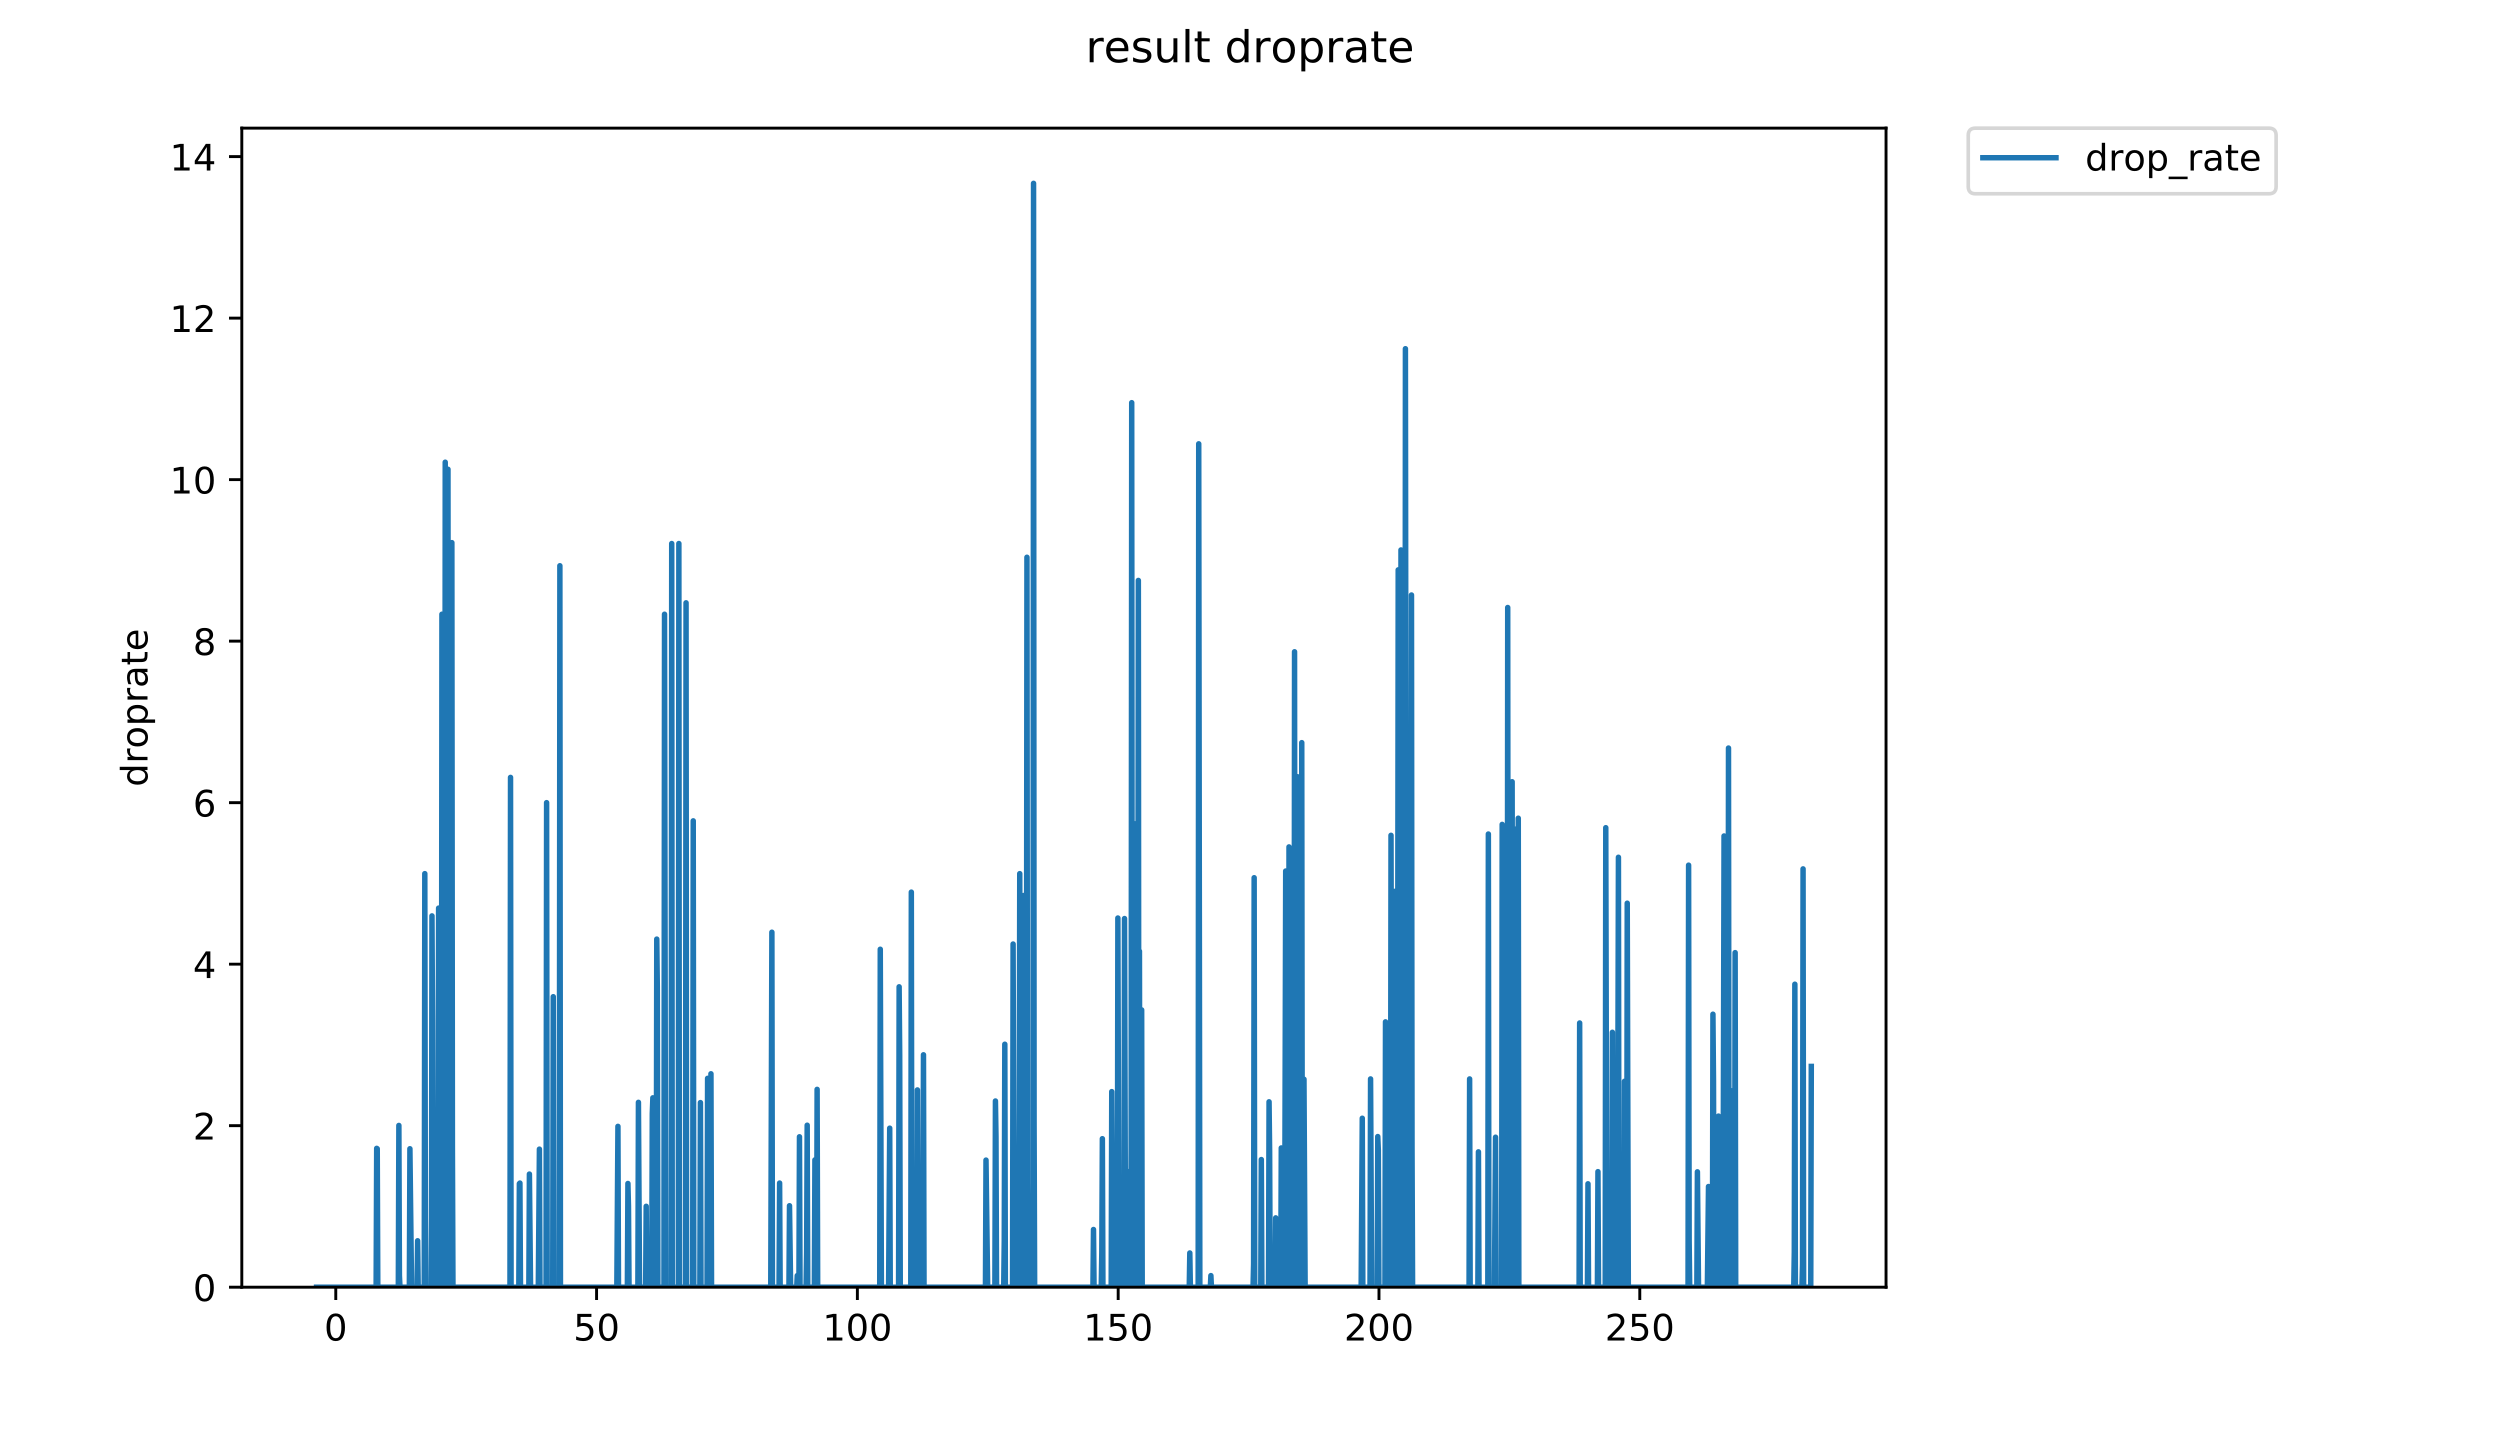 <?xml version="1.0" encoding="utf-8" standalone="no"?>
<!DOCTYPE svg PUBLIC "-//W3C//DTD SVG 1.1//EN"
  "http://www.w3.org/Graphics/SVG/1.1/DTD/svg11.dtd">
<!-- Created with matplotlib (https://matplotlib.org/) -->
<svg height="396pt" version="1.1" viewBox="0 0 684 396" width="684pt" xmlns="http://www.w3.org/2000/svg" xmlns:xlink="http://www.w3.org/1999/xlink">
 <defs>
  <style type="text/css">
*{stroke-linecap:butt;stroke-linejoin:round;}
  </style>
 </defs>
 <g id="figure_1">
  <g id="patch_1">
   <path d="M 0 396 
L 684 396 
L 684 0 
L 0 0 
z
" style="fill:#ffffff;"/>
  </g>
  <g id="axes_1">
   <g id="patch_2">
    <path d="M 66.159 352.174 
L 516.019 352.174 
L 516.019 35.062 
L 66.159 35.062 
z
" style="fill:#ffffff;"/>
   </g>
   <g id="matplotlib.axis_1">
    <g id="xtick_1">
     <g id="line2d_1">
      <defs>
       <path d="M 0 0 
L 0 3.5 
" id="m1bc848d727" style="stroke:#000000;stroke-width:0.8;"/>
      </defs>
      <g>
       <use style="stroke:#000000;stroke-width:0.8;" x="91.867" xlink:href="#m1bc848d727" y="352.174"/>
      </g>
     </g>
     <g id="text_1">
      <!-- 0 -->
      <defs>
       <path d="M 31.781 66.406 
Q 24.172 66.406 20.328 58.906 
Q 16.5 51.422 16.5 36.375 
Q 16.5 21.391 20.328 13.891 
Q 24.172 6.391 31.781 6.391 
Q 39.453 6.391 43.281 13.891 
Q 47.125 21.391 47.125 36.375 
Q 47.125 51.422 43.281 58.906 
Q 39.453 66.406 31.781 66.406 
z
M 31.781 74.219 
Q 44.047 74.219 50.516 64.516 
Q 56.984 54.828 56.984 36.375 
Q 56.984 17.969 50.516 8.266 
Q 44.047 -1.422 31.781 -1.422 
Q 19.531 -1.422 13.062 8.266 
Q 6.594 17.969 6.594 36.375 
Q 6.594 54.828 13.062 64.516 
Q 19.531 74.219 31.781 74.219 
z
" id="DejaVuSans-48"/>
      </defs>
      <g transform="translate(88.686 366.773)scale(0.1 -0.1)">
       <use xlink:href="#DejaVuSans-48"/>
      </g>
     </g>
    </g>
    <g id="xtick_2">
     <g id="line2d_2">
      <g>
       <use style="stroke:#000000;stroke-width:0.8;" x="163.223" xlink:href="#m1bc848d727" y="352.174"/>
      </g>
     </g>
     <g id="text_2">
      <!-- 50 -->
      <defs>
       <path d="M 10.797 72.906 
L 49.516 72.906 
L 49.516 64.594 
L 19.828 64.594 
L 19.828 46.734 
Q 21.969 47.469 24.109 47.828 
Q 26.266 48.188 28.422 48.188 
Q 40.625 48.188 47.75 41.5 
Q 54.891 34.812 54.891 23.391 
Q 54.891 11.625 47.562 5.094 
Q 40.234 -1.422 26.906 -1.422 
Q 22.312 -1.422 17.547 -0.641 
Q 12.797 0.141 7.719 1.703 
L 7.719 11.625 
Q 12.109 9.234 16.797 8.062 
Q 21.484 6.891 26.703 6.891 
Q 35.156 6.891 40.078 11.328 
Q 45.016 15.766 45.016 23.391 
Q 45.016 31 40.078 35.438 
Q 35.156 39.891 26.703 39.891 
Q 22.75 39.891 18.812 39.016 
Q 14.891 38.141 10.797 36.281 
z
" id="DejaVuSans-53"/>
      </defs>
      <g transform="translate(156.86 366.773)scale(0.1 -0.1)">
       <use xlink:href="#DejaVuSans-53"/>
       <use x="63.623" xlink:href="#DejaVuSans-48"/>
      </g>
     </g>
    </g>
    <g id="xtick_3">
     <g id="line2d_3">
      <g>
       <use style="stroke:#000000;stroke-width:0.8;" x="234.578" xlink:href="#m1bc848d727" y="352.174"/>
      </g>
     </g>
     <g id="text_3">
      <!-- 100 -->
      <defs>
       <path d="M 12.406 8.297 
L 28.516 8.297 
L 28.516 63.922 
L 10.984 60.406 
L 10.984 69.391 
L 28.422 72.906 
L 38.281 72.906 
L 38.281 8.297 
L 54.391 8.297 
L 54.391 0 
L 12.406 0 
z
" id="DejaVuSans-49"/>
      </defs>
      <g transform="translate(225.035 366.773)scale(0.1 -0.1)">
       <use xlink:href="#DejaVuSans-49"/>
       <use x="63.623" xlink:href="#DejaVuSans-48"/>
       <use x="127.246" xlink:href="#DejaVuSans-48"/>
      </g>
     </g>
    </g>
    <g id="xtick_4">
     <g id="line2d_4">
      <g>
       <use style="stroke:#000000;stroke-width:0.8;" x="305.934" xlink:href="#m1bc848d727" y="352.174"/>
      </g>
     </g>
     <g id="text_4">
      <!-- 150 -->
      <g transform="translate(296.39 366.773)scale(0.1 -0.1)">
       <use xlink:href="#DejaVuSans-49"/>
       <use x="63.623" xlink:href="#DejaVuSans-53"/>
       <use x="127.246" xlink:href="#DejaVuSans-48"/>
      </g>
     </g>
    </g>
    <g id="xtick_5">
     <g id="line2d_5">
      <g>
       <use style="stroke:#000000;stroke-width:0.8;" x="377.289" xlink:href="#m1bc848d727" y="352.174"/>
      </g>
     </g>
     <g id="text_5">
      <!-- 200 -->
      <defs>
       <path d="M 19.188 8.297 
L 53.609 8.297 
L 53.609 0 
L 7.328 0 
L 7.328 8.297 
Q 12.938 14.109 22.625 23.891 
Q 32.328 33.688 34.812 36.531 
Q 39.547 41.844 41.422 45.531 
Q 43.312 49.219 43.312 52.781 
Q 43.312 58.594 39.234 62.25 
Q 35.156 65.922 28.609 65.922 
Q 23.969 65.922 18.812 64.312 
Q 13.672 62.703 7.812 59.422 
L 7.812 69.391 
Q 13.766 71.781 18.938 73 
Q 24.125 74.219 28.422 74.219 
Q 39.75 74.219 46.484 68.547 
Q 53.219 62.891 53.219 53.422 
Q 53.219 48.922 51.531 44.891 
Q 49.859 40.875 45.406 35.406 
Q 44.188 33.984 37.641 27.219 
Q 31.109 20.453 19.188 8.297 
z
" id="DejaVuSans-50"/>
      </defs>
      <g transform="translate(367.746 366.773)scale(0.1 -0.1)">
       <use xlink:href="#DejaVuSans-50"/>
       <use x="63.623" xlink:href="#DejaVuSans-48"/>
       <use x="127.246" xlink:href="#DejaVuSans-48"/>
      </g>
     </g>
    </g>
    <g id="xtick_6">
     <g id="line2d_6">
      <g>
       <use style="stroke:#000000;stroke-width:0.8;" x="448.645" xlink:href="#m1bc848d727" y="352.174"/>
      </g>
     </g>
     <g id="text_6">
      <!-- 250 -->
      <g transform="translate(439.101 366.773)scale(0.1 -0.1)">
       <use xlink:href="#DejaVuSans-50"/>
       <use x="63.623" xlink:href="#DejaVuSans-53"/>
       <use x="127.246" xlink:href="#DejaVuSans-48"/>
      </g>
     </g>
    </g>
   </g>
   <g id="matplotlib.axis_2">
    <g id="ytick_1">
     <g id="line2d_7">
      <defs>
       <path d="M 0 0 
L -3.5 0 
" id="m9c578cd29a" style="stroke:#000000;stroke-width:0.8;"/>
      </defs>
      <g>
       <use style="stroke:#000000;stroke-width:0.8;" x="66.159" xlink:href="#m9c578cd29a" y="352.174"/>
      </g>
     </g>
     <g id="text_7">
      <!-- 0 -->
      <g transform="translate(52.796 355.973)scale(0.1 -0.1)">
       <use xlink:href="#DejaVuSans-48"/>
      </g>
     </g>
    </g>
    <g id="ytick_2">
     <g id="line2d_8">
      <g>
       <use style="stroke:#000000;stroke-width:0.8;" x="66.159" xlink:href="#m9c578cd29a" y="307.985"/>
      </g>
     </g>
     <g id="text_8">
      <!-- 2 -->
      <g transform="translate(52.796 311.784)scale(0.1 -0.1)">
       <use xlink:href="#DejaVuSans-50"/>
      </g>
     </g>
    </g>
    <g id="ytick_3">
     <g id="line2d_9">
      <g>
       <use style="stroke:#000000;stroke-width:0.8;" x="66.159" xlink:href="#m9c578cd29a" y="263.796"/>
      </g>
     </g>
     <g id="text_9">
      <!-- 4 -->
      <defs>
       <path d="M 37.797 64.312 
L 12.891 25.391 
L 37.797 25.391 
z
M 35.203 72.906 
L 47.609 72.906 
L 47.609 25.391 
L 58.016 25.391 
L 58.016 17.188 
L 47.609 17.188 
L 47.609 0 
L 37.797 0 
L 37.797 17.188 
L 4.891 17.188 
L 4.891 26.703 
z
" id="DejaVuSans-52"/>
      </defs>
      <g transform="translate(52.796 267.595)scale(0.1 -0.1)">
       <use xlink:href="#DejaVuSans-52"/>
      </g>
     </g>
    </g>
    <g id="ytick_4">
     <g id="line2d_10">
      <g>
       <use style="stroke:#000000;stroke-width:0.8;" x="66.159" xlink:href="#m9c578cd29a" y="219.607"/>
      </g>
     </g>
     <g id="text_10">
      <!-- 6 -->
      <defs>
       <path d="M 33.016 40.375 
Q 26.375 40.375 22.484 35.828 
Q 18.609 31.297 18.609 23.391 
Q 18.609 15.531 22.484 10.953 
Q 26.375 6.391 33.016 6.391 
Q 39.656 6.391 43.531 10.953 
Q 47.406 15.531 47.406 23.391 
Q 47.406 31.297 43.531 35.828 
Q 39.656 40.375 33.016 40.375 
z
M 52.594 71.297 
L 52.594 62.312 
Q 48.875 64.062 45.094 64.984 
Q 41.312 65.922 37.594 65.922 
Q 27.828 65.922 22.672 59.328 
Q 17.531 52.734 16.797 39.406 
Q 19.672 43.656 24.016 45.922 
Q 28.375 48.188 33.594 48.188 
Q 44.578 48.188 50.953 41.516 
Q 57.328 34.859 57.328 23.391 
Q 57.328 12.156 50.688 5.359 
Q 44.047 -1.422 33.016 -1.422 
Q 20.359 -1.422 13.672 8.266 
Q 6.984 17.969 6.984 36.375 
Q 6.984 53.656 15.188 63.938 
Q 23.391 74.219 37.203 74.219 
Q 40.922 74.219 44.703 73.484 
Q 48.484 72.75 52.594 71.297 
z
" id="DejaVuSans-54"/>
      </defs>
      <g transform="translate(52.796 223.406)scale(0.1 -0.1)">
       <use xlink:href="#DejaVuSans-54"/>
      </g>
     </g>
    </g>
    <g id="ytick_5">
     <g id="line2d_11">
      <g>
       <use style="stroke:#000000;stroke-width:0.8;" x="66.159" xlink:href="#m9c578cd29a" y="175.418"/>
      </g>
     </g>
     <g id="text_11">
      <!-- 8 -->
      <defs>
       <path d="M 31.781 34.625 
Q 24.75 34.625 20.719 30.859 
Q 16.703 27.094 16.703 20.516 
Q 16.703 13.922 20.719 10.156 
Q 24.75 6.391 31.781 6.391 
Q 38.812 6.391 42.859 10.172 
Q 46.922 13.969 46.922 20.516 
Q 46.922 27.094 42.891 30.859 
Q 38.875 34.625 31.781 34.625 
z
M 21.922 38.812 
Q 15.578 40.375 12.031 44.719 
Q 8.5 49.078 8.5 55.328 
Q 8.5 64.062 14.719 69.141 
Q 20.953 74.219 31.781 74.219 
Q 42.672 74.219 48.875 69.141 
Q 55.078 64.062 55.078 55.328 
Q 55.078 49.078 51.531 44.719 
Q 48 40.375 41.703 38.812 
Q 48.828 37.156 52.797 32.312 
Q 56.781 27.484 56.781 20.516 
Q 56.781 9.906 50.312 4.234 
Q 43.844 -1.422 31.781 -1.422 
Q 19.734 -1.422 13.25 4.234 
Q 6.781 9.906 6.781 20.516 
Q 6.781 27.484 10.781 32.312 
Q 14.797 37.156 21.922 38.812 
z
M 18.312 54.391 
Q 18.312 48.734 21.844 45.562 
Q 25.391 42.391 31.781 42.391 
Q 38.141 42.391 41.719 45.562 
Q 45.312 48.734 45.312 54.391 
Q 45.312 60.062 41.719 63.234 
Q 38.141 66.406 31.781 66.406 
Q 25.391 66.406 21.844 63.234 
Q 18.312 60.062 18.312 54.391 
z
" id="DejaVuSans-56"/>
      </defs>
      <g transform="translate(52.796 179.217)scale(0.1 -0.1)">
       <use xlink:href="#DejaVuSans-56"/>
      </g>
     </g>
    </g>
    <g id="ytick_6">
     <g id="line2d_12">
      <g>
       <use style="stroke:#000000;stroke-width:0.8;" x="66.159" xlink:href="#m9c578cd29a" y="131.229"/>
      </g>
     </g>
     <g id="text_12">
      <!-- 10 -->
      <g transform="translate(46.434 135.028)scale(0.1 -0.1)">
       <use xlink:href="#DejaVuSans-49"/>
       <use x="63.623" xlink:href="#DejaVuSans-48"/>
      </g>
     </g>
    </g>
    <g id="ytick_7">
     <g id="line2d_13">
      <g>
       <use style="stroke:#000000;stroke-width:0.8;" x="66.159" xlink:href="#m9c578cd29a" y="87.04"/>
      </g>
     </g>
     <g id="text_13">
      <!-- 12 -->
      <g transform="translate(46.434 90.839)scale(0.1 -0.1)">
       <use xlink:href="#DejaVuSans-49"/>
       <use x="63.623" xlink:href="#DejaVuSans-50"/>
      </g>
     </g>
    </g>
    <g id="ytick_8">
     <g id="line2d_14">
      <g>
       <use style="stroke:#000000;stroke-width:0.8;" x="66.159" xlink:href="#m9c578cd29a" y="42.851"/>
      </g>
     </g>
     <g id="text_14">
      <!-- 14 -->
      <g transform="translate(46.434 46.65)scale(0.1 -0.1)">
       <use xlink:href="#DejaVuSans-49"/>
       <use x="63.623" xlink:href="#DejaVuSans-52"/>
      </g>
     </g>
    </g>
    <g id="text_15">
     <!-- droprate -->
     <defs>
      <path d="M 45.406 46.391 
L 45.406 75.984 
L 54.391 75.984 
L 54.391 0 
L 45.406 0 
L 45.406 8.203 
Q 42.578 3.328 38.25 0.953 
Q 33.938 -1.422 27.875 -1.422 
Q 17.969 -1.422 11.734 6.484 
Q 5.516 14.406 5.516 27.297 
Q 5.516 40.188 11.734 48.094 
Q 17.969 56 27.875 56 
Q 33.938 56 38.25 53.625 
Q 42.578 51.266 45.406 46.391 
z
M 14.797 27.297 
Q 14.797 17.391 18.875 11.75 
Q 22.953 6.109 30.078 6.109 
Q 37.203 6.109 41.297 11.75 
Q 45.406 17.391 45.406 27.297 
Q 45.406 37.203 41.297 42.844 
Q 37.203 48.484 30.078 48.484 
Q 22.953 48.484 18.875 42.844 
Q 14.797 37.203 14.797 27.297 
z
" id="DejaVuSans-100"/>
      <path d="M 41.109 46.297 
Q 39.594 47.172 37.812 47.578 
Q 36.031 48 33.891 48 
Q 26.266 48 22.188 43.047 
Q 18.109 38.094 18.109 28.812 
L 18.109 0 
L 9.078 0 
L 9.078 54.688 
L 18.109 54.688 
L 18.109 46.188 
Q 20.953 51.172 25.484 53.578 
Q 30.031 56 36.531 56 
Q 37.453 56 38.578 55.875 
Q 39.703 55.766 41.062 55.516 
z
" id="DejaVuSans-114"/>
      <path d="M 30.609 48.391 
Q 23.391 48.391 19.188 42.75 
Q 14.984 37.109 14.984 27.297 
Q 14.984 17.484 19.156 11.844 
Q 23.344 6.203 30.609 6.203 
Q 37.797 6.203 41.984 11.859 
Q 46.188 17.531 46.188 27.297 
Q 46.188 37.016 41.984 42.703 
Q 37.797 48.391 30.609 48.391 
z
M 30.609 56 
Q 42.328 56 49.016 48.375 
Q 55.719 40.766 55.719 27.297 
Q 55.719 13.875 49.016 6.219 
Q 42.328 -1.422 30.609 -1.422 
Q 18.844 -1.422 12.172 6.219 
Q 5.516 13.875 5.516 27.297 
Q 5.516 40.766 12.172 48.375 
Q 18.844 56 30.609 56 
z
" id="DejaVuSans-111"/>
      <path d="M 18.109 8.203 
L 18.109 -20.797 
L 9.078 -20.797 
L 9.078 54.688 
L 18.109 54.688 
L 18.109 46.391 
Q 20.953 51.266 25.266 53.625 
Q 29.594 56 35.594 56 
Q 45.562 56 51.781 48.094 
Q 58.016 40.188 58.016 27.297 
Q 58.016 14.406 51.781 6.484 
Q 45.562 -1.422 35.594 -1.422 
Q 29.594 -1.422 25.266 0.953 
Q 20.953 3.328 18.109 8.203 
z
M 48.688 27.297 
Q 48.688 37.203 44.609 42.844 
Q 40.531 48.484 33.406 48.484 
Q 26.266 48.484 22.188 42.844 
Q 18.109 37.203 18.109 27.297 
Q 18.109 17.391 22.188 11.75 
Q 26.266 6.109 33.406 6.109 
Q 40.531 6.109 44.609 11.75 
Q 48.688 17.391 48.688 27.297 
z
" id="DejaVuSans-112"/>
      <path d="M 34.281 27.484 
Q 23.391 27.484 19.188 25 
Q 14.984 22.516 14.984 16.5 
Q 14.984 11.719 18.141 8.906 
Q 21.297 6.109 26.703 6.109 
Q 34.188 6.109 38.703 11.406 
Q 43.219 16.703 43.219 25.484 
L 43.219 27.484 
z
M 52.203 31.203 
L 52.203 0 
L 43.219 0 
L 43.219 8.297 
Q 40.141 3.328 35.547 0.953 
Q 30.953 -1.422 24.312 -1.422 
Q 15.922 -1.422 10.953 3.297 
Q 6 8.016 6 15.922 
Q 6 25.141 12.172 29.828 
Q 18.359 34.516 30.609 34.516 
L 43.219 34.516 
L 43.219 35.406 
Q 43.219 41.609 39.141 45 
Q 35.062 48.391 27.688 48.391 
Q 23 48.391 18.547 47.266 
Q 14.109 46.141 10.016 43.891 
L 10.016 52.203 
Q 14.938 54.109 19.578 55.047 
Q 24.219 56 28.609 56 
Q 40.484 56 46.344 49.844 
Q 52.203 43.703 52.203 31.203 
z
" id="DejaVuSans-97"/>
      <path d="M 18.312 70.219 
L 18.312 54.688 
L 36.812 54.688 
L 36.812 47.703 
L 18.312 47.703 
L 18.312 18.016 
Q 18.312 11.328 20.141 9.422 
Q 21.969 7.516 27.594 7.516 
L 36.812 7.516 
L 36.812 0 
L 27.594 0 
Q 17.188 0 13.234 3.875 
Q 9.281 7.766 9.281 18.016 
L 9.281 47.703 
L 2.688 47.703 
L 2.688 54.688 
L 9.281 54.688 
L 9.281 70.219 
z
" id="DejaVuSans-116"/>
      <path d="M 56.203 29.594 
L 56.203 25.203 
L 14.891 25.203 
Q 15.484 15.922 20.484 11.062 
Q 25.484 6.203 34.422 6.203 
Q 39.594 6.203 44.453 7.469 
Q 49.312 8.734 54.109 11.281 
L 54.109 2.781 
Q 49.266 0.734 44.188 -0.344 
Q 39.109 -1.422 33.891 -1.422 
Q 20.797 -1.422 13.156 6.188 
Q 5.516 13.812 5.516 26.812 
Q 5.516 40.234 12.766 48.109 
Q 20.016 56 32.328 56 
Q 43.359 56 49.781 48.891 
Q 56.203 41.797 56.203 29.594 
z
M 47.219 32.234 
Q 47.125 39.594 43.094 43.984 
Q 39.062 48.391 32.422 48.391 
Q 24.906 48.391 20.391 44.141 
Q 15.875 39.891 15.188 32.172 
z
" id="DejaVuSans-101"/>
     </defs>
     <g transform="translate(40.354 215.236)rotate(-90)scale(0.1 -0.1)">
      <use xlink:href="#DejaVuSans-100"/>
      <use x="63.477" xlink:href="#DejaVuSans-114"/>
      <use x="104.559" xlink:href="#DejaVuSans-111"/>
      <use x="165.74" xlink:href="#DejaVuSans-112"/>
      <use x="229.217" xlink:href="#DejaVuSans-114"/>
      <use x="270.33" xlink:href="#DejaVuSans-97"/>
      <use x="331.609" xlink:href="#DejaVuSans-116"/>
      <use x="370.818" xlink:href="#DejaVuSans-101"/>
     </g>
    </g>
   </g>
   <g id="line2d_15">
    <path clip-path="url(#pcc9d9d2afb)" d="M 86.607 352.174 
L 102.91 352.174 
L 103.061 314.189 
L 103.213 314.298 
L 103.364 352.174 
L 108.98 352.174 
L 109.131 307.922 
L 109.282 349.013 
L 109.433 352.174 
L 111.999 352.174 
L 112.151 314.298 
L 112.603 352.174 
L 114.111 352.174 
L 114.262 339.476 
L 114.414 352.174 
L 116.074 352.174 
L 116.226 239.03 
L 116.377 333.236 
L 116.528 352.174 
L 118.036 352.174 
L 118.187 250.59 
L 118.338 279.37 
L 118.496 352.174 
L 119.704 352.174 
L 119.854 320.429 
L 120.006 248.459 
L 120.156 352.174 
L 120.761 352.174 
L 120.911 168.053 
L 121.212 352.174 
L 121.664 352.174 
L 121.814 126.461 
L 122.116 352.174 
L 122.267 130.278 
L 122.417 202.973 
L 122.569 128.393 
L 122.72 352.174 
L 122.871 352.174 
L 123.022 304.761 
L 123.172 171.228 
L 123.324 345.87 
L 123.478 352.174 
L 123.63 148.466 
L 123.78 313.97 
L 123.93 352.174 
L 139.529 352.174 
L 139.679 212.697 
L 139.829 352.174 
L 141.946 352.174 
L 142.098 323.848 
L 142.248 323.686 
L 142.404 352.174 
L 144.692 352.174 
L 144.846 321.229 
L 145.159 352.174 
L 147.281 352.174 
L 147.584 314.406 
L 147.737 352.174 
L 149.399 352.174 
L 149.55 219.607 
L 149.704 352.174 
L 151.224 352.174 
L 151.375 272.698 
L 151.526 352.174 
L 153.031 352.174 
L 153.181 154.788 
L 153.338 352.174 
L 168.765 352.174 
L 169.068 308.174 
L 169.22 352.174 
L 171.648 352.174 
L 171.799 323.807 
L 171.951 330.111 
L 172.102 352.174 
L 174.523 352.174 
L 174.675 301.6 
L 174.978 352.174 
L 176.648 352.174 
L 176.799 330.048 
L 176.95 352.174 
L 178.314 352.174 
L 178.465 304.693 
L 178.622 300.366 
L 178.778 352.174 
L 179.539 352.174 
L 179.689 256.939 
L 179.841 270.226 
L 179.993 352.174 
L 181.66 352.174 
L 181.813 168.053 
L 182.118 352.174 
L 183.63 352.174 
L 183.78 148.714 
L 183.934 352.174 
L 185.587 352.174 
L 185.737 148.714 
L 185.887 352.174 
L 187.552 352.174 
L 187.705 164.933 
L 187.856 352.174 
L 189.516 352.174 
L 189.67 224.586 
L 189.821 352.174 
L 191.485 352.174 
L 191.636 301.672 
L 191.787 352.174 
L 193.447 352.174 
L 193.598 295.033 
L 193.748 352.174 
L 194.36 352.174 
L 194.516 293.788 
L 194.675 352.174 
L 210.877 352.174 
L 211.187 255.055 
L 211.338 352.174 
L 213.15 352.174 
L 213.301 323.686 
L 213.452 352.174 
L 215.857 352.174 
L 216.007 329.889 
L 216.314 352.174 
L 217.982 352.174 
L 218.133 349 
L 218.283 352.174 
L 218.584 352.174 
L 218.735 311.024 
L 218.886 352.174 
L 220.545 352.174 
L 220.696 342.651 
L 220.846 307.859 
L 220.996 352.174 
L 222.809 352.174 
L 222.96 317.355 
L 223.112 352.174 
L 223.413 352.174 
L 223.563 298.052 
L 223.714 352.174 
L 240.693 352.174 
L 240.843 259.715 
L 241.151 352.174 
L 243.119 352.174 
L 243.425 308.669 
L 243.575 352.174 
L 245.853 352.174 
L 246.004 269.991 
L 246.156 288.665 
L 246.313 352.174 
L 249.189 352.174 
L 249.339 244.086 
L 249.49 352.174 
L 250.853 352.174 
L 251.004 298.208 
L 251.154 352.174 
L 252.362 352.174 
L 252.513 333.072 
L 252.663 288.593 
L 252.814 352.174 
L 269.618 352.174 
L 269.77 317.405 
L 270.226 352.174 
L 272.2 352.174 
L 272.35 301.236 
L 272.501 311.024 
L 272.652 352.174 
L 274.614 352.174 
L 274.764 339.513 
L 274.915 285.701 
L 275.068 352.174 
L 277.031 352.174 
L 277.184 258.288 
L 277.49 352.174 
L 278.701 352.174 
L 278.851 320.565 
L 279.003 239.03 
L 279.306 352.174 
L 279.761 352.174 
L 279.912 257.619 
L 280.064 245.011 
L 280.216 352.174 
L 280.669 352.174 
L 280.82 320.656 
L 280.971 152.468 
L 281.121 323.563 
L 281.272 352.174 
L 281.878 352.174 
L 282.029 333.1 
L 282.178 352.174 
L 282.478 352.174 
L 282.628 348.991 
L 282.778 50.163 
L 282.928 307.539 
L 283.079 352.174 
L 299.028 352.174 
L 299.179 336.392 
L 299.331 352.174 
L 301.301 352.174 
L 301.452 342.719 
L 301.605 311.548 
L 301.759 352.174 
L 304.024 352.174 
L 304.175 298.669 
L 304.48 352.174 
L 305.696 352.174 
L 305.847 251.171 
L 306.153 352.174 
L 307.515 352.174 
L 307.667 251.315 
L 307.969 352.174 
L 308.878 352.174 
L 309.029 320.475 
L 309.181 352.174 
L 309.333 352.174 
L 309.484 314.244 
L 309.636 110.172 
L 309.787 333.209 
L 309.938 352.174 
L 310.239 352.174 
L 310.39 225.376 
L 310.548 231.108 
L 310.698 352.174 
L 310.849 282.635 
L 311 352.174 
L 311.151 352.174 
L 311.302 307.922 
L 311.452 158.808 
L 311.602 352.174 
L 311.753 260.246 
L 311.905 352.174 
L 312.207 352.174 
L 312.358 276.313 
L 312.51 352.174 
L 325.377 352.174 
L 325.53 342.812 
L 325.684 352.174 
L 327.821 352.174 
L 327.972 121.43 
L 328.276 352.174 
L 331.149 352.174 
L 331.3 349.009 
L 331.451 352.174 
L 342.834 352.174 
L 342.984 345.807 
L 343.138 240.146 
L 343.289 352.174 
L 344.948 352.174 
L 345.099 317.255 
L 345.251 352.174 
L 347.064 352.174 
L 347.215 301.455 
L 347.37 315.144 
L 347.524 352.174 
L 348.884 352.174 
L 349.035 333.209 
L 349.19 352.174 
L 350.106 352.174 
L 350.257 345.852 
L 350.407 352.174 
L 350.557 314.08 
L 350.707 352.174 
L 351.459 352.174 
L 351.766 238.317 
L 351.919 352.174 
L 352.522 352.174 
L 352.672 231.716 
L 352.976 352.174 
L 353.278 352.174 
L 353.429 266.831 
L 353.734 352.174 
L 354.037 352.174 
L 354.188 178.326 
L 354.338 349 
L 354.494 352.174 
L 354.798 352.174 
L 354.949 212.496 
L 355.103 352.174 
L 355.253 352.174 
L 355.556 310.965 
L 355.708 317.749 
L 355.859 352.174 
L 356.011 352.174 
L 356.162 203.187 
L 356.314 345.888 
L 356.466 352.174 
L 356.617 352.174 
L 356.768 295.278 
L 357.082 352.174 
L 372.412 352.174 
L 372.718 305.951 
L 372.868 352.174 
L 374.836 352.174 
L 374.986 295.197 
L 375.291 352.174 
L 376.808 352.174 
L 376.958 310.965 
L 377.111 314.673 
L 377.261 352.174 
L 378.921 352.174 
L 379.072 279.578 
L 379.225 352.174 
L 380.429 352.174 
L 380.58 228.546 
L 380.882 352.174 
L 381.335 352.174 
L 381.486 244.705 
L 381.641 243.868 
L 381.792 352.174 
L 382.245 352.174 
L 382.396 288.957 
L 382.547 155.919 
L 382.699 339.638 
L 382.85 352.174 
L 383.001 352.174 
L 383.155 333.529 
L 383.309 150.469 
L 383.614 352.174 
L 383.765 219.037 
L 383.915 352.174 
L 384.371 352.174 
L 384.521 95.409 
L 384.822 352.174 
L 385.124 352.174 
L 385.426 222.393 
L 385.577 352.174 
L 385.879 352.174 
L 386.03 298.516 
L 386.182 162.793 
L 386.332 314.025 
L 386.482 352.174 
L 401.935 352.174 
L 402.086 295.197 
L 402.236 352.174 
L 404.345 352.174 
L 404.5 315.144 
L 404.655 352.174 
L 407.065 352.174 
L 407.215 228.191 
L 407.366 352.174 
L 408.877 352.174 
L 409.181 311.142 
L 409.332 352.174 
L 410.847 352.174 
L 410.997 225.558 
L 411.147 352.174 
L 412.358 352.174 
L 412.51 166.215 
L 412.664 352.174 
L 413.57 352.174 
L 413.722 213.887 
L 413.874 323.888 
L 414.027 352.174 
L 414.486 352.174 
L 414.638 349.04 
L 414.791 226.815 
L 414.943 352.174 
L 415.246 352.174 
L 415.399 223.863 
L 415.552 352.174 
L 432.041 352.174 
L 432.193 279.888 
L 432.344 352.174 
L 434.322 352.174 
L 434.473 323.888 
L 434.625 352.174 
L 437.049 352.174 
L 437.2 320.565 
L 437.358 352.174 
L 439.187 352.174 
L 439.339 226.459 
L 439.641 352.174 
L 440.998 352.174 
L 441.149 282.435 
L 441.299 352.174 
L 442.503 352.174 
L 442.803 234.549 
L 442.953 352.174 
L 443.856 352.174 
L 444.007 345.825 
L 444.157 352.174 
L 444.307 352.174 
L 444.46 295.843 
L 444.61 352.174 
L 445.061 352.174 
L 445.211 247.114 
L 445.51 352.174 
L 461.848 352.174 
L 462.001 236.709 
L 462.151 339.458 
L 462.301 352.174 
L 464.259 352.174 
L 464.41 320.611 
L 464.718 352.174 
L 467.133 352.174 
L 467.445 324.633 
L 467.596 352.174 
L 468.506 352.174 
L 468.659 277.489 
L 468.812 295.683 
L 468.964 352.174 
L 469.721 352.174 
L 469.873 336.482 
L 470.025 336.392 
L 470.178 305.364 
L 470.329 352.174 
L 471.397 352.174 
L 471.698 228.724 
L 471.849 352.174 
L 472.764 352.174 
L 472.917 204.668 
L 473.068 352.174 
L 473.674 352.174 
L 473.825 298.439 
L 473.977 352.174 
L 474.583 352.174 
L 474.735 260.64 
L 474.887 352.174 
L 490.77 352.174 
L 490.919 342.596 
L 491.069 269.28 
L 491.219 352.174 
L 493.018 352.174 
L 493.168 345.834 
L 493.318 237.728 
L 493.469 352.174 
L 495.421 352.174 
L 495.571 291.772 
L 495.571 291.772 
" style="fill:none;stroke:#1f77b4;stroke-linecap:square;stroke-width:1.5;"/>
   </g>
   <g id="patch_3">
    <path d="M 66.159 352.174 
L 66.159 35.062 
" style="fill:none;stroke:#000000;stroke-linecap:square;stroke-linejoin:miter;stroke-width:0.8;"/>
   </g>
   <g id="patch_4">
    <path d="M 516.019 352.174 
L 516.019 35.062 
" style="fill:none;stroke:#000000;stroke-linecap:square;stroke-linejoin:miter;stroke-width:0.8;"/>
   </g>
   <g id="patch_5">
    <path d="M 66.159 352.174 
L 516.019 352.174 
" style="fill:none;stroke:#000000;stroke-linecap:square;stroke-linejoin:miter;stroke-width:0.8;"/>
   </g>
   <g id="patch_6">
    <path d="M 66.159 35.062 
L 516.019 35.062 
" style="fill:none;stroke:#000000;stroke-linecap:square;stroke-linejoin:miter;stroke-width:0.8;"/>
   </g>
   <g id="legend_1">
    <g id="patch_7">
     <path d="M 540.512 53.019 
L 620.748 53.019 
Q 622.748 53.019 622.748 51.019 
L 622.748 37.062 
Q 622.748 35.062 620.748 35.062 
L 540.512 35.062 
Q 538.512 35.062 538.512 37.062 
L 538.512 51.019 
Q 538.512 53.019 540.512 53.019 
z
" style="fill:#ffffff;opacity:0.8;stroke:#cccccc;stroke-linejoin:miter;"/>
    </g>
    <g id="line2d_16">
     <path d="M 542.512 43.161 
L 562.512 43.161 
" style="fill:none;stroke:#1f77b4;stroke-linecap:square;stroke-width:1.5;"/>
    </g>
    <g id="line2d_17"/>
    <g id="text_16">
     <!-- drop_rate -->
     <defs>
      <path d="M 50.984 -16.609 
L 50.984 -23.578 
L -0.984 -23.578 
L -0.984 -16.609 
z
" id="DejaVuSans-95"/>
     </defs>
     <g transform="translate(570.512 46.661)scale(0.1 -0.1)">
      <use xlink:href="#DejaVuSans-100"/>
      <use x="63.477" xlink:href="#DejaVuSans-114"/>
      <use x="104.559" xlink:href="#DejaVuSans-111"/>
      <use x="165.74" xlink:href="#DejaVuSans-112"/>
      <use x="229.217" xlink:href="#DejaVuSans-95"/>
      <use x="279.217" xlink:href="#DejaVuSans-114"/>
      <use x="320.33" xlink:href="#DejaVuSans-97"/>
      <use x="381.609" xlink:href="#DejaVuSans-116"/>
      <use x="420.818" xlink:href="#DejaVuSans-101"/>
     </g>
    </g>
   </g>
  </g>
  <g id="text_17">
   <!-- result droprate -->
   <defs>
    <path d="M 44.281 53.078 
L 44.281 44.578 
Q 40.484 46.531 36.375 47.5 
Q 32.281 48.484 27.875 48.484 
Q 21.188 48.484 17.844 46.438 
Q 14.5 44.391 14.5 40.281 
Q 14.5 37.156 16.891 35.375 
Q 19.281 33.594 26.516 31.984 
L 29.594 31.297 
Q 39.156 29.25 43.188 25.516 
Q 47.219 21.781 47.219 15.094 
Q 47.219 7.469 41.188 3.016 
Q 35.156 -1.422 24.609 -1.422 
Q 20.219 -1.422 15.453 -0.562 
Q 10.688 0.297 5.422 2 
L 5.422 11.281 
Q 10.406 8.688 15.234 7.391 
Q 20.062 6.109 24.812 6.109 
Q 31.156 6.109 34.562 8.281 
Q 37.984 10.453 37.984 14.406 
Q 37.984 18.062 35.516 20.016 
Q 33.062 21.969 24.703 23.781 
L 21.578 24.516 
Q 13.234 26.266 9.516 29.906 
Q 5.812 33.547 5.812 39.891 
Q 5.812 47.609 11.281 51.797 
Q 16.75 56 26.812 56 
Q 31.781 56 36.172 55.266 
Q 40.578 54.547 44.281 53.078 
z
" id="DejaVuSans-115"/>
    <path d="M 8.5 21.578 
L 8.5 54.688 
L 17.484 54.688 
L 17.484 21.922 
Q 17.484 14.156 20.5 10.266 
Q 23.531 6.391 29.594 6.391 
Q 36.859 6.391 41.078 11.031 
Q 45.312 15.672 45.312 23.688 
L 45.312 54.688 
L 54.297 54.688 
L 54.297 0 
L 45.312 0 
L 45.312 8.406 
Q 42.047 3.422 37.719 1 
Q 33.406 -1.422 27.688 -1.422 
Q 18.266 -1.422 13.375 4.438 
Q 8.5 10.297 8.5 21.578 
z
M 31.109 56 
z
" id="DejaVuSans-117"/>
    <path d="M 9.422 75.984 
L 18.406 75.984 
L 18.406 0 
L 9.422 0 
z
" id="DejaVuSans-108"/>
    <path id="DejaVuSans-32"/>
   </defs>
   <g transform="translate(297.048 17.038)scale(0.12 -0.12)">
    <use xlink:href="#DejaVuSans-114"/>
    <use x="41.082" xlink:href="#DejaVuSans-101"/>
    <use x="102.605" xlink:href="#DejaVuSans-115"/>
    <use x="154.705" xlink:href="#DejaVuSans-117"/>
    <use x="218.084" xlink:href="#DejaVuSans-108"/>
    <use x="245.867" xlink:href="#DejaVuSans-116"/>
    <use x="285.076" xlink:href="#DejaVuSans-32"/>
    <use x="316.863" xlink:href="#DejaVuSans-100"/>
    <use x="380.34" xlink:href="#DejaVuSans-114"/>
    <use x="421.422" xlink:href="#DejaVuSans-111"/>
    <use x="482.604" xlink:href="#DejaVuSans-112"/>
    <use x="546.08" xlink:href="#DejaVuSans-114"/>
    <use x="587.193" xlink:href="#DejaVuSans-97"/>
    <use x="648.473" xlink:href="#DejaVuSans-116"/>
    <use x="687.682" xlink:href="#DejaVuSans-101"/>
   </g>
  </g>
 </g>
 <defs>
  <clipPath id="pcc9d9d2afb">
   <rect height="317.112" width="449.861" x="66.159" y="35.062"/>
  </clipPath>
 </defs>
</svg>
